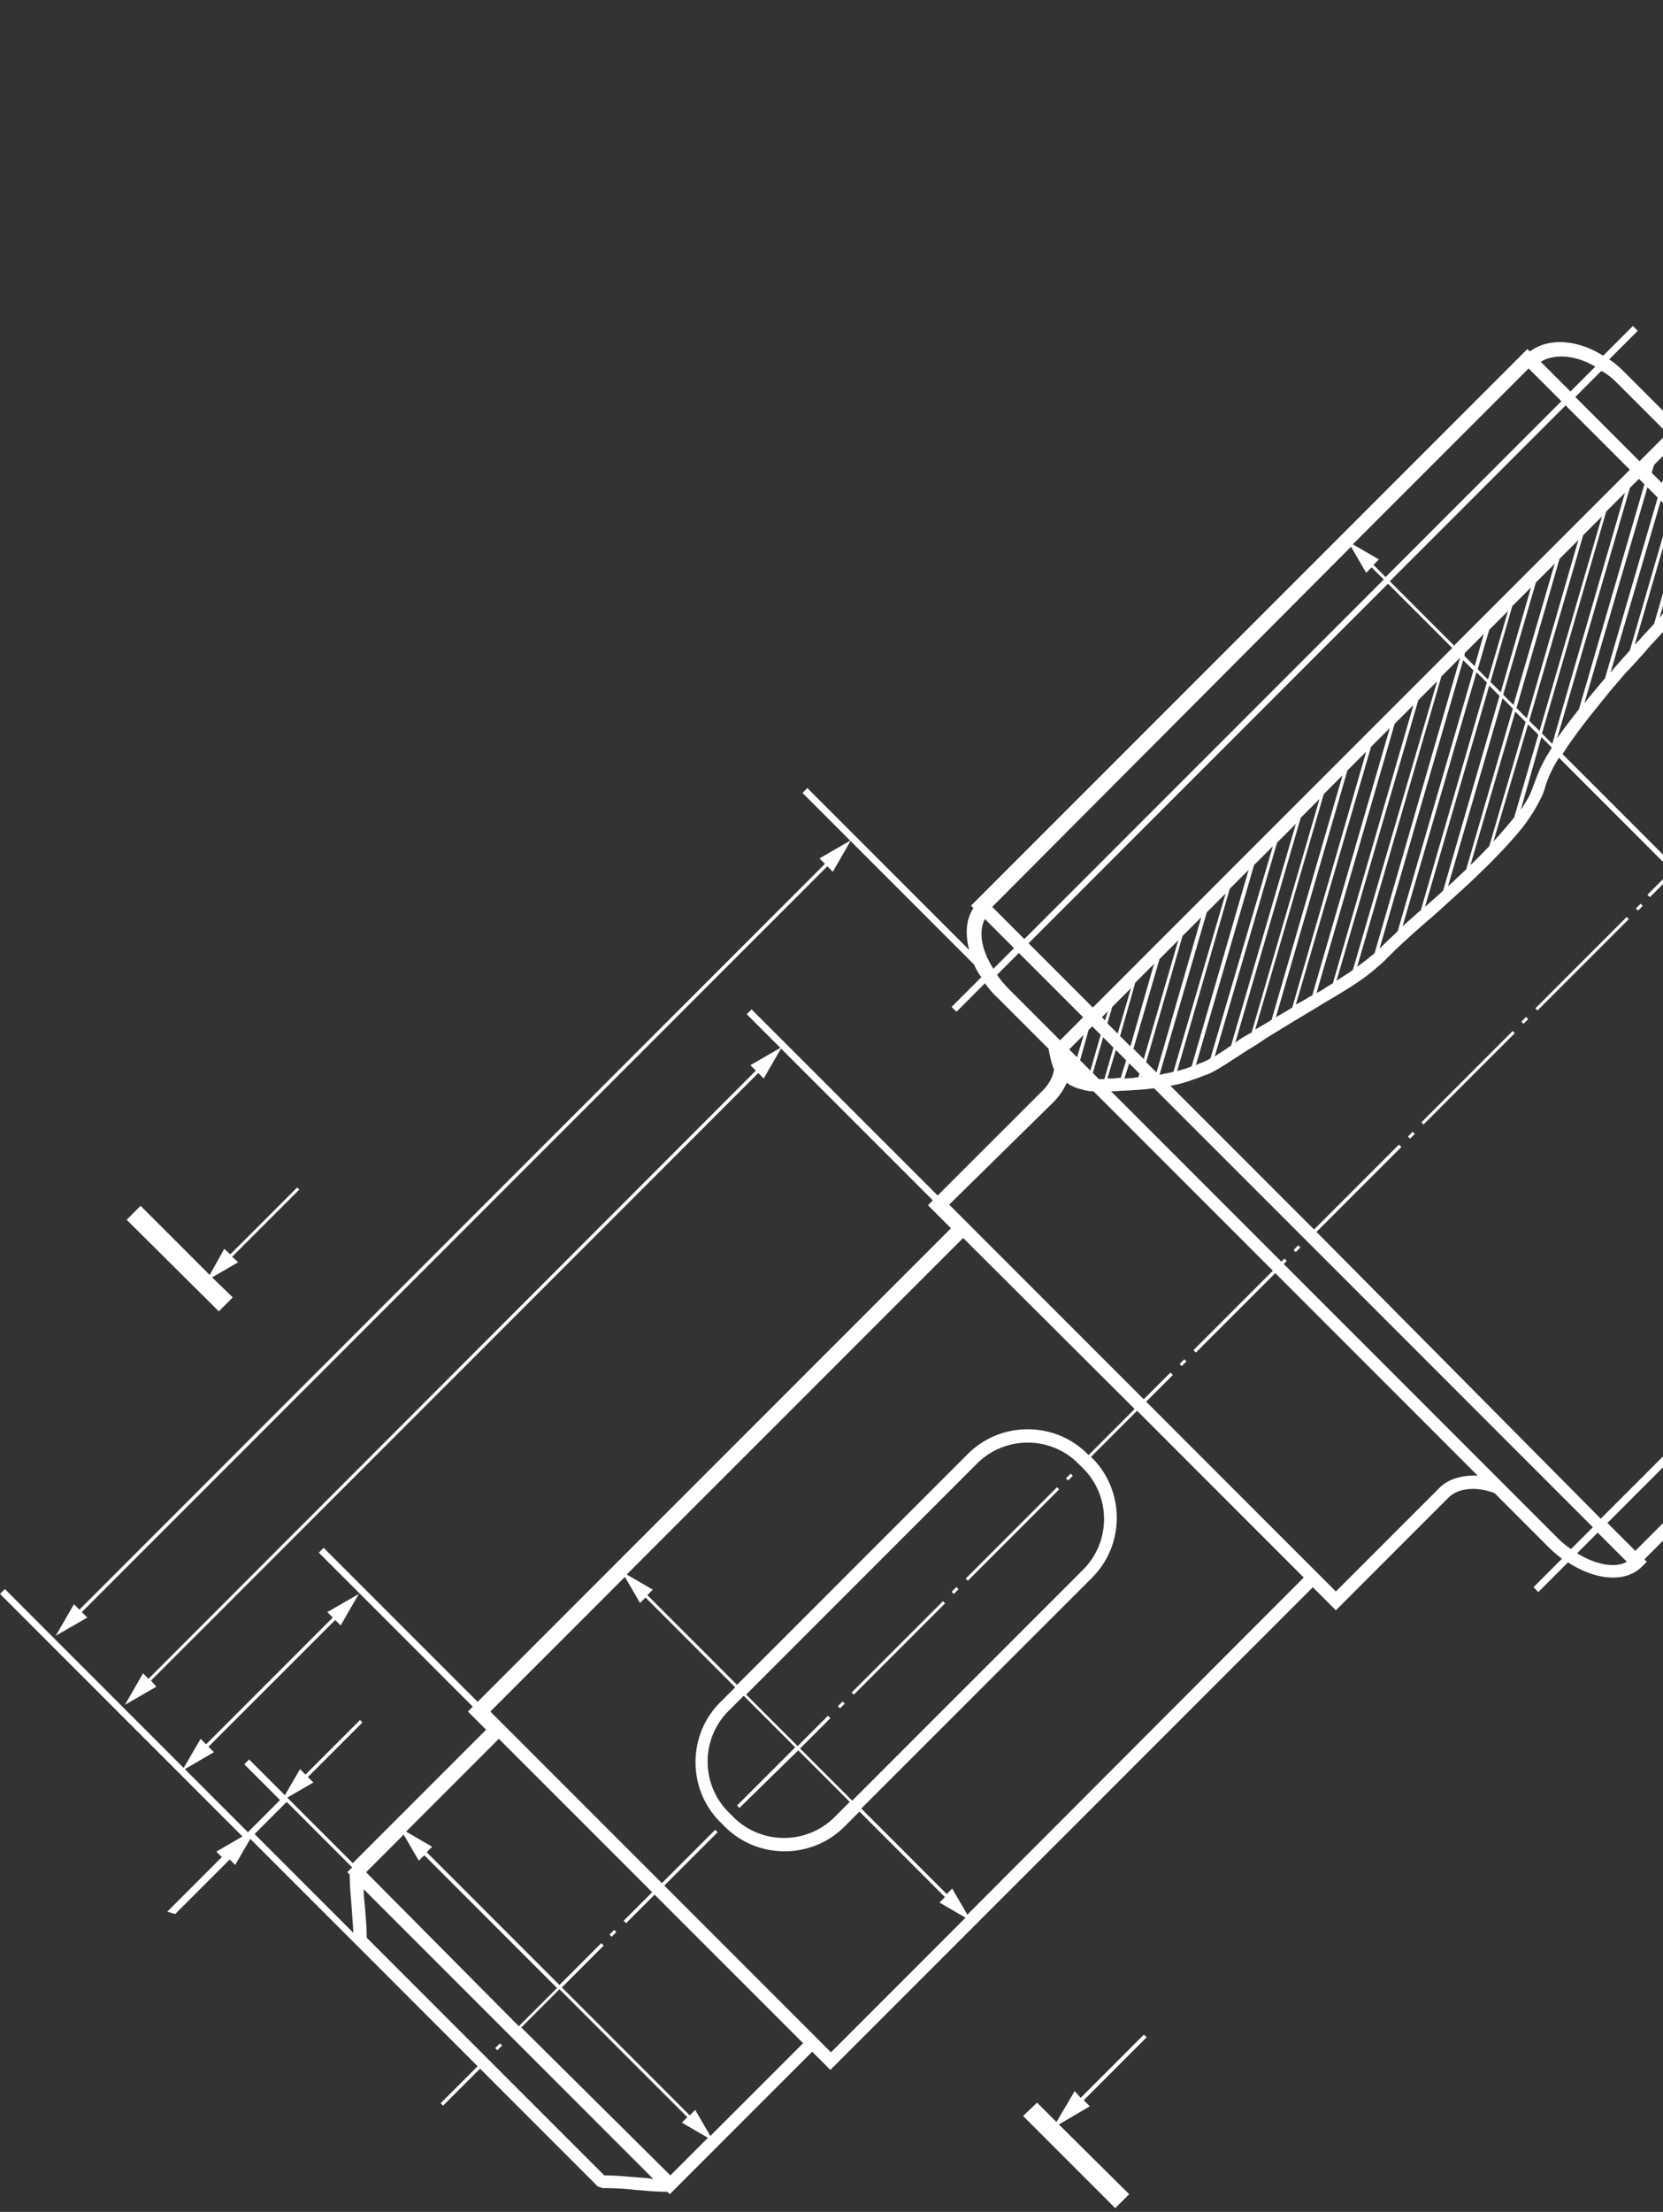 <svg width="264" height="351" fill="none" xmlns="http://www.w3.org/2000/svg"><rect width="100%" height="100%" fill="#333333" stroke="none"/><path d="M167.795 236.012l-14.492 14.492.34.34 14.492-14.492-.34-.34zm-15.971 15.837l-.748.749.34.34.749-.749-.341-.34zm-18.058 18.149l-.748.748.34.34.748-.748-.34-.34zm15.925-15.908l-14.492 14.492.34.34 14.492-14.492-.34-.34zm74.567-74.491l-.748.749.34.34.748-.748-.34-.341zm-18.154 18.006l-.749.749.341.34.748-.749-.34-.34zM97.506 306.25l-.748.748.34.34.748-.748-.34-.34zm90.498-90.559l-.748.748.34.341.748-.749-.34-.34zm72.444-72.281l-.749.748.34.34.749-.748-.34-.34zM79.362 324.257l-.749.749.34.34.749-.749-.34-.34zM258.226 145.52l-14.492 14.492.341.34 14.491-14.492-.34-.34zm-15.964 15.853l-.748.748.34.34.748-.748-.34-.34zm-2.129 2.239l-14.492 14.492.34.34 14.492-14.492-.34-.34zm-70.16 70.231l-.748.749.34.34.748-.748-.34-.341zm.626 97.988l-2.887 4.908-3.079-3.079-2.213 2.116 14.625 14.626 2.213-2.213-11.161-11.066 4.907-2.886-.962-.962 10.007-10.007-.481-.385-10.007 10.007-.962-1.059zM33.676 202.704l4.138-2.406-.962-.866 10.68-10.68-.385-.289-10.584 10.584-.962-.866-2.31 4.138-10.968-10.969-2.214 2.213 14.626 14.529 2.213-2.213-3.272-3.175z" fill="#fff"/><path d="M27.808 303.736l8.66-8.66.866.866 2.405-4.138 16.742 16.743.578.577 18.763 18.763-5.87 5.869.385.385 5.87-5.869 18.666 18.666.77.289c2.117 0 3.656.096 5.292.289 1.444.096 2.983.288 5.004.288l.385.385 22.611-22.611 2.887 2.886 76.592-76.591 3.656 3.656 17.897-17.897c1.732-1.732 5.003-1.636 7.313-.673l8.371 8.371c.77.769 1.539 1.443 2.309 2.02l-4.522 4.523.769.769 4.715-4.714c4.426 2.886 9.141 3.271 11.739.673l.77-.77-.385-.384 85.444-85.444.385.385.769-.77c2.887-2.887 2.791-7.89 0-12.413l4.715-4.714-.769-.77-4.523 4.522c-.577-.866-1.251-1.635-2.02-2.405l-8.757-8.756c-1.251-2.791-1.154-4.811.289-6.255l18.571-18.57-3.657-3.657 24.055-24.055.097-.096.577-.577-.289-.289c.096-2.02.096-3.752 0-5.388 0-2.02-.096-4.138.193-7.024l-.289-.77-20.976-20.976 5.1-5.1-.385-.385-5.1 5.1-20.591-20.591-.962-.962-22.805-22.805 4.138-2.405-.866-.866 7.024-7.024-.385-.385-7.024 7.024-.866-.866-2.405 4.138-5.1-5.1-.77.77 5.1 5.1-5.87 5.869-5.099-5.1-.77.77 5.099 5.1-4.137 2.405.866.866-6.928 6.928.385.385 6.928-6.928.866.866 2.406-4.138 15.683 15.684-24.055 24.055-3.656-3.656-18.571 18.57c-1.539 1.54-3.464 1.733-5.869.674l-8.371-8.371c-.77-.77-1.54-1.443-2.406-2.02l4.523-4.523-.77-.77-4.715 4.715c-4.137-2.598-8.66-2.887-11.643-.673l-.385-.385-88.33 88.33.385.385c-1.155 1.732-1.347 4.041-.674 6.639l-25.69-25.691-.77.77 7.313 7.313 19.917 19.917c.289.674.674 1.347 1.155 2.021l-4.715 4.715.77.769 4.522-4.522c.578.77 1.251 1.636 2.021 2.309l8.082 8.083.097.577c.192.866.384 1.828.769 2.694-.192 1.251-.866 2.502-2.02 3.561l-16.454 16.453-29.54-29.539-.769.769 5.099 5.1 24.44 24.44-.769.77 3.656 3.656-75.148 75.148-24.44-24.44-.77.77 6.543 6.543 17.897 17.897-.77.77 2.887 2.886L56 295.653l-10.392-10.392 4.138-2.405-.866-.866 8.66-8.66-.385-.385-8.66 8.66-.866-.866-2.405 4.137-5.677-5.677-.77.77 5.677 5.677-5.1 5.1-10.007-10.007 4.619-2.694-.866-.866 20.11-20.11.866.866 2.887-5.004-5.004 2.887.866.866-20.11 20.11-.866-.866-2.694 4.618-10.103-10.103-10.97-10.969-7.312-7.313-.77.77 38.488 38.488-4.137 2.406.866.866-8.66 8.66 1.25.385zm73.127 41.759c-1.443-.096-2.983-.289-5.003-.289L77.65 326.925l-.385-.385-19.052-19.052c0-2.021-.192-3.56-.288-5.003-.096-.866-.193-1.732-.193-2.695l23.19 23.19.384.384 22.42 22.42c-.963-.193-1.829-.193-2.791-.289zm-42.818-48.399l5.966-5.965 2.405 4.137.866-.866 21.073 21.072-6.062 6.062-24.248-24.44zm24.633 24.633l6.061-6.062 20.303 20.302-.866.866 4.137 2.406-5.965 5.965-23.67-23.477zm70.818-17.897l-2.406-4.138-.866.866-13.567-13.567 36.66-36.66c5.196-5.196 5.196-13.759 0-18.955l-.192-.193 7.313-7.312 26.46 26.46-53.402 53.499zm-26.846-26.076l8.179 8.179-2.405 2.405c-4.427 4.426-11.643 4.426-16.069 0l-.77-.77c-4.426-4.426-4.426-11.642 0-16.068l2.406-2.406 8.178 8.179-9.237 9.237.385.385 9.333-9.141zm.289-.289l4.811-4.811-.385-.385-4.811 4.811-8.179-8.178 36.66-36.66c4.427-4.426 11.643-4.426 16.069 0l.193.192.384.385.193.192c4.426 4.427 4.426 11.643 0 16.069l-36.66 36.66-8.275-8.275zm120.083-33.581l-4.522-4.522-38.777-38.777.481-.481-.385-.385-.481.481-27.038-27.038h.674c1.058-.096 2.116-.096 3.079-.192.481 0 1.058-.096 1.539-.096.578-.096 1.059-.097 1.54-.193l69.663 69.664-3.464 3.464c-.769-.481-1.539-1.155-2.309-1.925zm-82.076-82.076l-4.715-4.714c-.769-.77-1.443-1.54-2.02-2.406l3.464-3.464 10.199 10.2-3.656 3.656-3.176-3.175-.096-.097zm128.935-52.055l-14.048 14.048.385.385 14.048-14.048 45.416 45.416-27.904 27.904-45.416-45.416 10.296-10.296-.385-.385-10.296 10.296-17.993-17.993c.962-1.54 2.406-3.56 4.523-6.255 1.347-1.635 2.598-3.271 3.848-4.714.77-.866 1.444-1.732 2.214-2.502 1.25-1.347 2.309-2.502 3.271-3.656 4.041-4.33 6.254-6.736 5.966-9.334-.096-1.154.192-1.732.769-2.79.578-.962 1.155-2.213 1.636-4.426l23.67 23.766zm19.822 75.629l-1.155-1.154 27.904-27.904 4.426 4.426-27.904 27.904-2.405-4.138-.866.866zm-143.561-15.491c0 .096.096.096 0 0zm-.481-3.368l2.309-2.309-1.058 3.56-1.251-1.251zm3.079-3.079l.577-.577 1.347 1.347-1.635 5.677-1.636-1.636 1.347-4.811zm46.956-13.663l-.482.481-.288.289 13.278-45.801 1.636 1.635-12.028 41.375c-.769.77-1.539 1.444-2.116 2.021zm14.625-43.107l1.636 1.636-10.488 36.179c-.096 0-.097.096-.193.096-.962.866-1.828 1.636-2.694 2.405l11.739-40.316zm2.021 2.117l1.635 1.636-8.948 30.886-.289.289-2.598 2.309 10.2-35.12zm2.117 2.021l1.635 1.635-7.409 25.499c-.577.577-1.251 1.154-1.924 1.828-.289.289-.674.577-.962.866l8.66-29.828zm2.02 2.116l1.636 1.636-5.773 19.725c-.866.866-1.829 1.925-2.983 2.983l7.12-24.344zm2.021 2.021l1.635 1.636-3.848 13.182-.193.192a71.887 71.887 0 01-3.079 3.561l5.485-18.571zm2.117 2.021l1.635 1.635v.097c-1.539 2.405-2.117 3.848-2.598 5.196-.288.673-.481 1.347-.866 2.213-.384.769-.866 1.539-1.443 2.405l3.272-11.546zm.096-.578l10.199-35.216 2.983-2.983-11.546 39.835-1.636-1.636zm-.385-.385l-1.636-1.635 8.564-29.444 2.983-2.983-9.911 34.062zm-2.021-2.02l-1.636-1.636 6.832-23.67 2.983-2.983-8.179 28.289zm-2.117-2.117l-1.635-1.636 5.196-17.8 2.982-2.983-6.543 22.419zm-2.02-2.021l-1.636-1.635 3.464-12.028 2.983-2.983-4.811 16.646zm-2.021-2.02l-1.636-1.636 1.829-6.254 2.982-2.983-3.175 10.873zm-2.117-2.117l-1.635-1.636.096-.481 2.983-2.983-1.444 5.1zm-15.876 45.512c-.192.193-.385.385-.577.481-.674.578-1.444 1.155-2.213 1.732l13.374-46.089 2.983-2.983-13.567 46.859zm-3.464 2.694c-.77.578-1.636 1.059-2.598 1.732l12.99-44.55 2.983-2.983-13.375 45.801zm-3.175 2.117c-.674.385-1.251.77-2.021 1.251l-.577.289 12.412-42.722 2.983-2.983-12.797 44.165zm-3.272 1.925l-.577.288c-.577.385-1.251.77-2.021 1.155l11.932-40.894 2.982-2.983-12.316 42.434zm-3.175 1.924c-.77.481-1.636.962-2.598 1.54l11.354-39.162 2.983-2.983-11.739 40.605zm-3.272 1.924c-.673.481-1.443.866-2.213 1.347-.096 0-.096.097-.192.097l-.192.096 10.873-37.334 2.982-2.982-11.258 38.776zm-3.175 2.021l-.866.481c-.673.385-1.251.77-1.732 1.155l10.392-35.698 2.983-2.983-10.777 37.045zm-3.271 2.117c-.193.096-.385.192-.578.385-.866.577-1.539.962-2.02 1.347l9.91-33.966 2.983-2.983-10.295 35.217zm-3.272 2.02c-.385.193-.673.385-.962.482-.385.192-.77.288-1.155.481-.096 0-.192.096-.192.096l9.237-31.753 2.983-2.983-9.911 33.677zm-2.983 1.251c-.288.097-.481.193-.769.289-.481.192-1.059.289-1.54.481l8.371-28.962 2.983-2.983-9.045 31.175zm-2.886.866c-.77.193-1.444.289-2.213.481l7.505-25.787 2.983-2.982-8.275 28.288zm-11.835 1.155l-.963-.962 1.636-5.677 1.636 1.636-1.443 5.003h-.866zm9.141-1.058l-1.636-1.636 5.773-20.014 2.983-2.983-7.12 24.633zm-2.021-2.117l-1.636-1.636 4.138-14.241 2.983-2.983-5.485 18.86zm-2.117-2.021l-1.636-1.636 2.406-8.467 2.983-2.983-3.753 13.086zm-2.021-2.021l-1.635-1.635.769-2.598 2.983-2.983-2.117 7.216zm-2.02-2.116l-.481-.481.962-.963-.481 1.444zm1.732 4.714l1.636 1.636-.866 2.791c-.289 0-.578 0-.963.096h-1.154l1.347-4.523zm2.117 2.117l1.635 1.636-.192.577c-.192 0-.481 0-.674.097-.481 0-.962.096-1.539.096l.77-2.406zm2.02 2.021l.096.096h-.192l.096-.096zm27.712 24.729l13.471-13.471-.385-.385-13.471 13.471-22.804-22.805a18.113 18.113 0 003.271-.866c.577-.192 1.155-.384 1.636-.577.385-.192.866-.289 1.251-.481 1.058-.481 2.117-1.155 4.041-2.406.77-.481 1.732-1.154 2.887-1.828l1.635-1.058.097-.096a497.754 497.754 0 018.082-4.908l1.732-1.058c3.753-2.213 6.254-3.753 8.467-5.773.482-.385.867-.77 1.348-1.251l.288-.289.385-.385c1.347-1.347 3.272-3.079 5.581-5.099 1.155-.963 2.309-2.021 3.464-3.079.673-.578 1.347-1.251 2.021-1.829 4.618-4.233 7.601-7.409 9.718-10.007.096-.096.192-.288.288-.384 1.059-1.444 1.829-2.695 2.406-3.849a9.63 9.63 0 00.962-2.406c.385-1.154.866-2.405 2.117-4.426l17.897 17.897-3.849 3.849.385.385 3.849-3.849 45.416 45.416L254.118 241l-45.127-45.512zm58.79-123.547l-2.02 6.831-1.636-1.636 2.021-6.831 1.635 1.635zm-2.597 9.044l-6.447 22.227c-.481.577-1.059 1.155-1.54 1.732-.481.577-1.058 1.155-1.539 1.828l7.986-27.326 1.54 1.54zm-4.715 20.303c-.289.385-.674.673-.963 1.058l6.062-20.88 1.636 1.636-4.618 15.876c-.578.674-1.348 1.444-2.117 2.31zm-5.677 6.35a179.714 179.714 0 00-3.272 3.945l10.007-34.254 1.636 1.636-8.371 28.673zm12.124-18.09c-.578 1.06-1.155 2.118-.963 3.946.097 1.154-.866 2.598-2.501 4.522l4.233-14.529.866.866c-.385 2.79-1.058 4.137-1.635 5.196zm1.443-8.37l.481-1.732c0 .866 0 1.635-.096 2.213l-.385-.481zm.481-3.753l-.962 3.272-1.636-1.636 2.021-6.832.481.481c.096 1.444.096 3.175.096 4.715zm-5.004-.77l-1.635-1.636.385-1.25 2.982-2.983-1.732 5.87zm-2.79.193l-10.392 35.698c-1.443 1.828-2.598 3.367-3.464 4.618l11.547-39.739 1.443-1.443.866.866zm-30.213 25.594l-10.2-10.199 27.904-27.904 10.2 10.2-27.904 27.903zm-.289.385l-57.059 57.059-10.199-10.199 57.059-57.06 10.199 10.2zm19.821 143.657l3.272-3.271 4.619 4.618c-1.828 1.059-4.908.482-7.891-1.347zm4.811-4.811l57.059-57.058 1.155 1.154-.866.866 4.137 2.406-57.058 57.058-4.427-4.426zm91.506-82.172l-4.715-4.715 3.945-3.945c1.829 3.176 2.214 6.447.77 8.66zm-5.484-5.388l-70.53-70.53c.096-.577.096-1.25.096-1.924.097-2.694.096-4.811.096-6.64l28.963 28.963-1.732 1.732.385.385 1.732-1.732 38.392 38.392 4.907 4.907c.77.77 1.443 1.539 2.021 2.405l-4.33 4.042zm-7.89-19.629l-31.657-31.657 11.162-11.161 26.653 26.653-.866.866 4.426 2.501-7.89 7.891c-1.059 1.058-2.021 2.597-1.828 4.907zm27.904-44.743l-23.19-23.189 8.949-8.948 26.461 26.46-8.949 8.949-2.406-4.138-.865.866zm-7.794-38.68l20.591 20.59c-.193 2.791-.193 4.812-.096 6.833 0 1.058.096 2.213 0 3.367l-25.595-25.594.77-.77-.385-.385-.77.77-26.364-26.365c1.154 0 2.309 0 3.367.096 2.021.097 4.138.193 6.832 0l21.169 21.169-.77.77.385.385.866-.866zm-49.746-39.643l5.869-5.87 21.842 21.842c-2.405.193-4.33.097-6.158 0-1.636-.096-3.368-.096-5.485 0l-.288-.288-15.78-15.684zm42.818 45.8l-8.949 8.95-23.959-23.96.866-.866-4.137-2.405 8.948-8.949 27.231 27.23zm-36.468-17.8l2.406 4.138.866-.866 23.959 23.958-2.983 2.983.385.385 2.983-2.983 23.189 23.19-.866.865 4.137 2.406-14.048 14.048-26.461-26.46 7.506-7.506-.385-.385-7.505 7.505-27.231-27.23 14.048-14.048zM293.087 53.37l28.674 28.674-5.581 5.58.385.385 5.581-5.58 27.904 27.903 2.213 2.214-8.949 8.948-2.501-4.426-.866.866-54.846-54.846.866-.866-3.752-2.213 8.852-8.852 2.02 2.213zm-11.546 7.217l2.213 3.752.866-.866 27.808 27.808-11.162 11.161-30.598-30.598c-.096-.673-.192-1.154-.385-1.635 1.251-.193 2.406-.867 3.464-1.829l7.794-7.793zm-24.921.096l4.522 4.522 3.56 3.56-4.426 4.426-10.199-10.199 4.137-4.137c.77.384 1.636 1.058 2.406 1.828zm-3.368-2.502l-3.945 3.945-4.715-4.715c2.213-1.347 5.581-1.058 8.66.77zm-5.388 5.485L219.96 91.57l-1.924-1.925.865-.866-4.137-2.405 27.904-27.904 5.196 5.196zm-33.389 23.092l2.406 4.138.866-.866 1.924 1.924-57.058 57.059-5.1-5.1 56.962-57.155zm-58.117 59.08l4.619 4.618-3.272 3.272c-1.924-2.983-2.405-5.966-1.347-7.89zm10.873 29.058a10.382 10.382 0 002.117-3.079 6.117 6.117 0 002.405 1.059l.289.096c.385.096.866.192 1.251.192h.289l28.481 28.482-12.605 12.605.385.384 12.605-12.604 32.137 32.137c-2.213-.096-4.522.385-6.062 1.925l-16.453 16.453-2.213-2.213-27.904-27.904 4.234-4.233-.385-.385-4.234 4.233-26.076-26.075-2.598-2.598-2.213-2.213 16.55-16.262zm12.894 48.688l-7.313 7.313-.193-.193c-5.195-5.196-13.759-5.196-18.955 0l-36.66 36.66-14.241-14.24.866-.866-4.137-2.406 53.402-53.402 27.231 27.134zM77.842 271.598l21.361-21.361 2.406 4.137.866-.866 14.24 14.241-2.405 2.406c-5.196 5.195-5.196 13.759 0 18.955l.77.77c5.196 5.196 13.759 5.196 18.955 0l2.406-2.406 13.567 13.567-.866.866 4.137 2.406-21.361 21.361-1.443-1.444-25.017-25.017 8.467-8.467-.385-.385-8.467 8.467-25.691-25.691-1.54-1.539zm25.691 28.674l-4.522 4.522.385.385 4.522-4.523 23.574 23.574-14.722 14.722-2.405-4.137-.866.866-20.303-20.303 6.64-6.639-.385-.385-6.64 6.639-21.072-21.072.866-.866-4.137-2.405 14.721-14.722 24.344 24.344zm-48.399-3.176l.385.385c0 2.021.193 3.56.289 5.004.096 1.347.192 2.598.288 4.233l-15.683-15.684 5.1-5.099 10.391 10.392-.77.769z" fill="#fff"/><path d="M119.988 169.893l-96.413 96.509-.866-.866-2.887 5.004 5.004-2.887-.866-.962 96.413-96.413.865.866 2.887-5.003-5.003 2.886.866.866zM12.989 255.819L131.34 137.468l.866.866 2.887-5.004-5.004 2.887.866.866-118.35 118.351-.867-.866-2.886 5.003 5.003-2.886-.866-.866z" fill="#fff"/></svg>